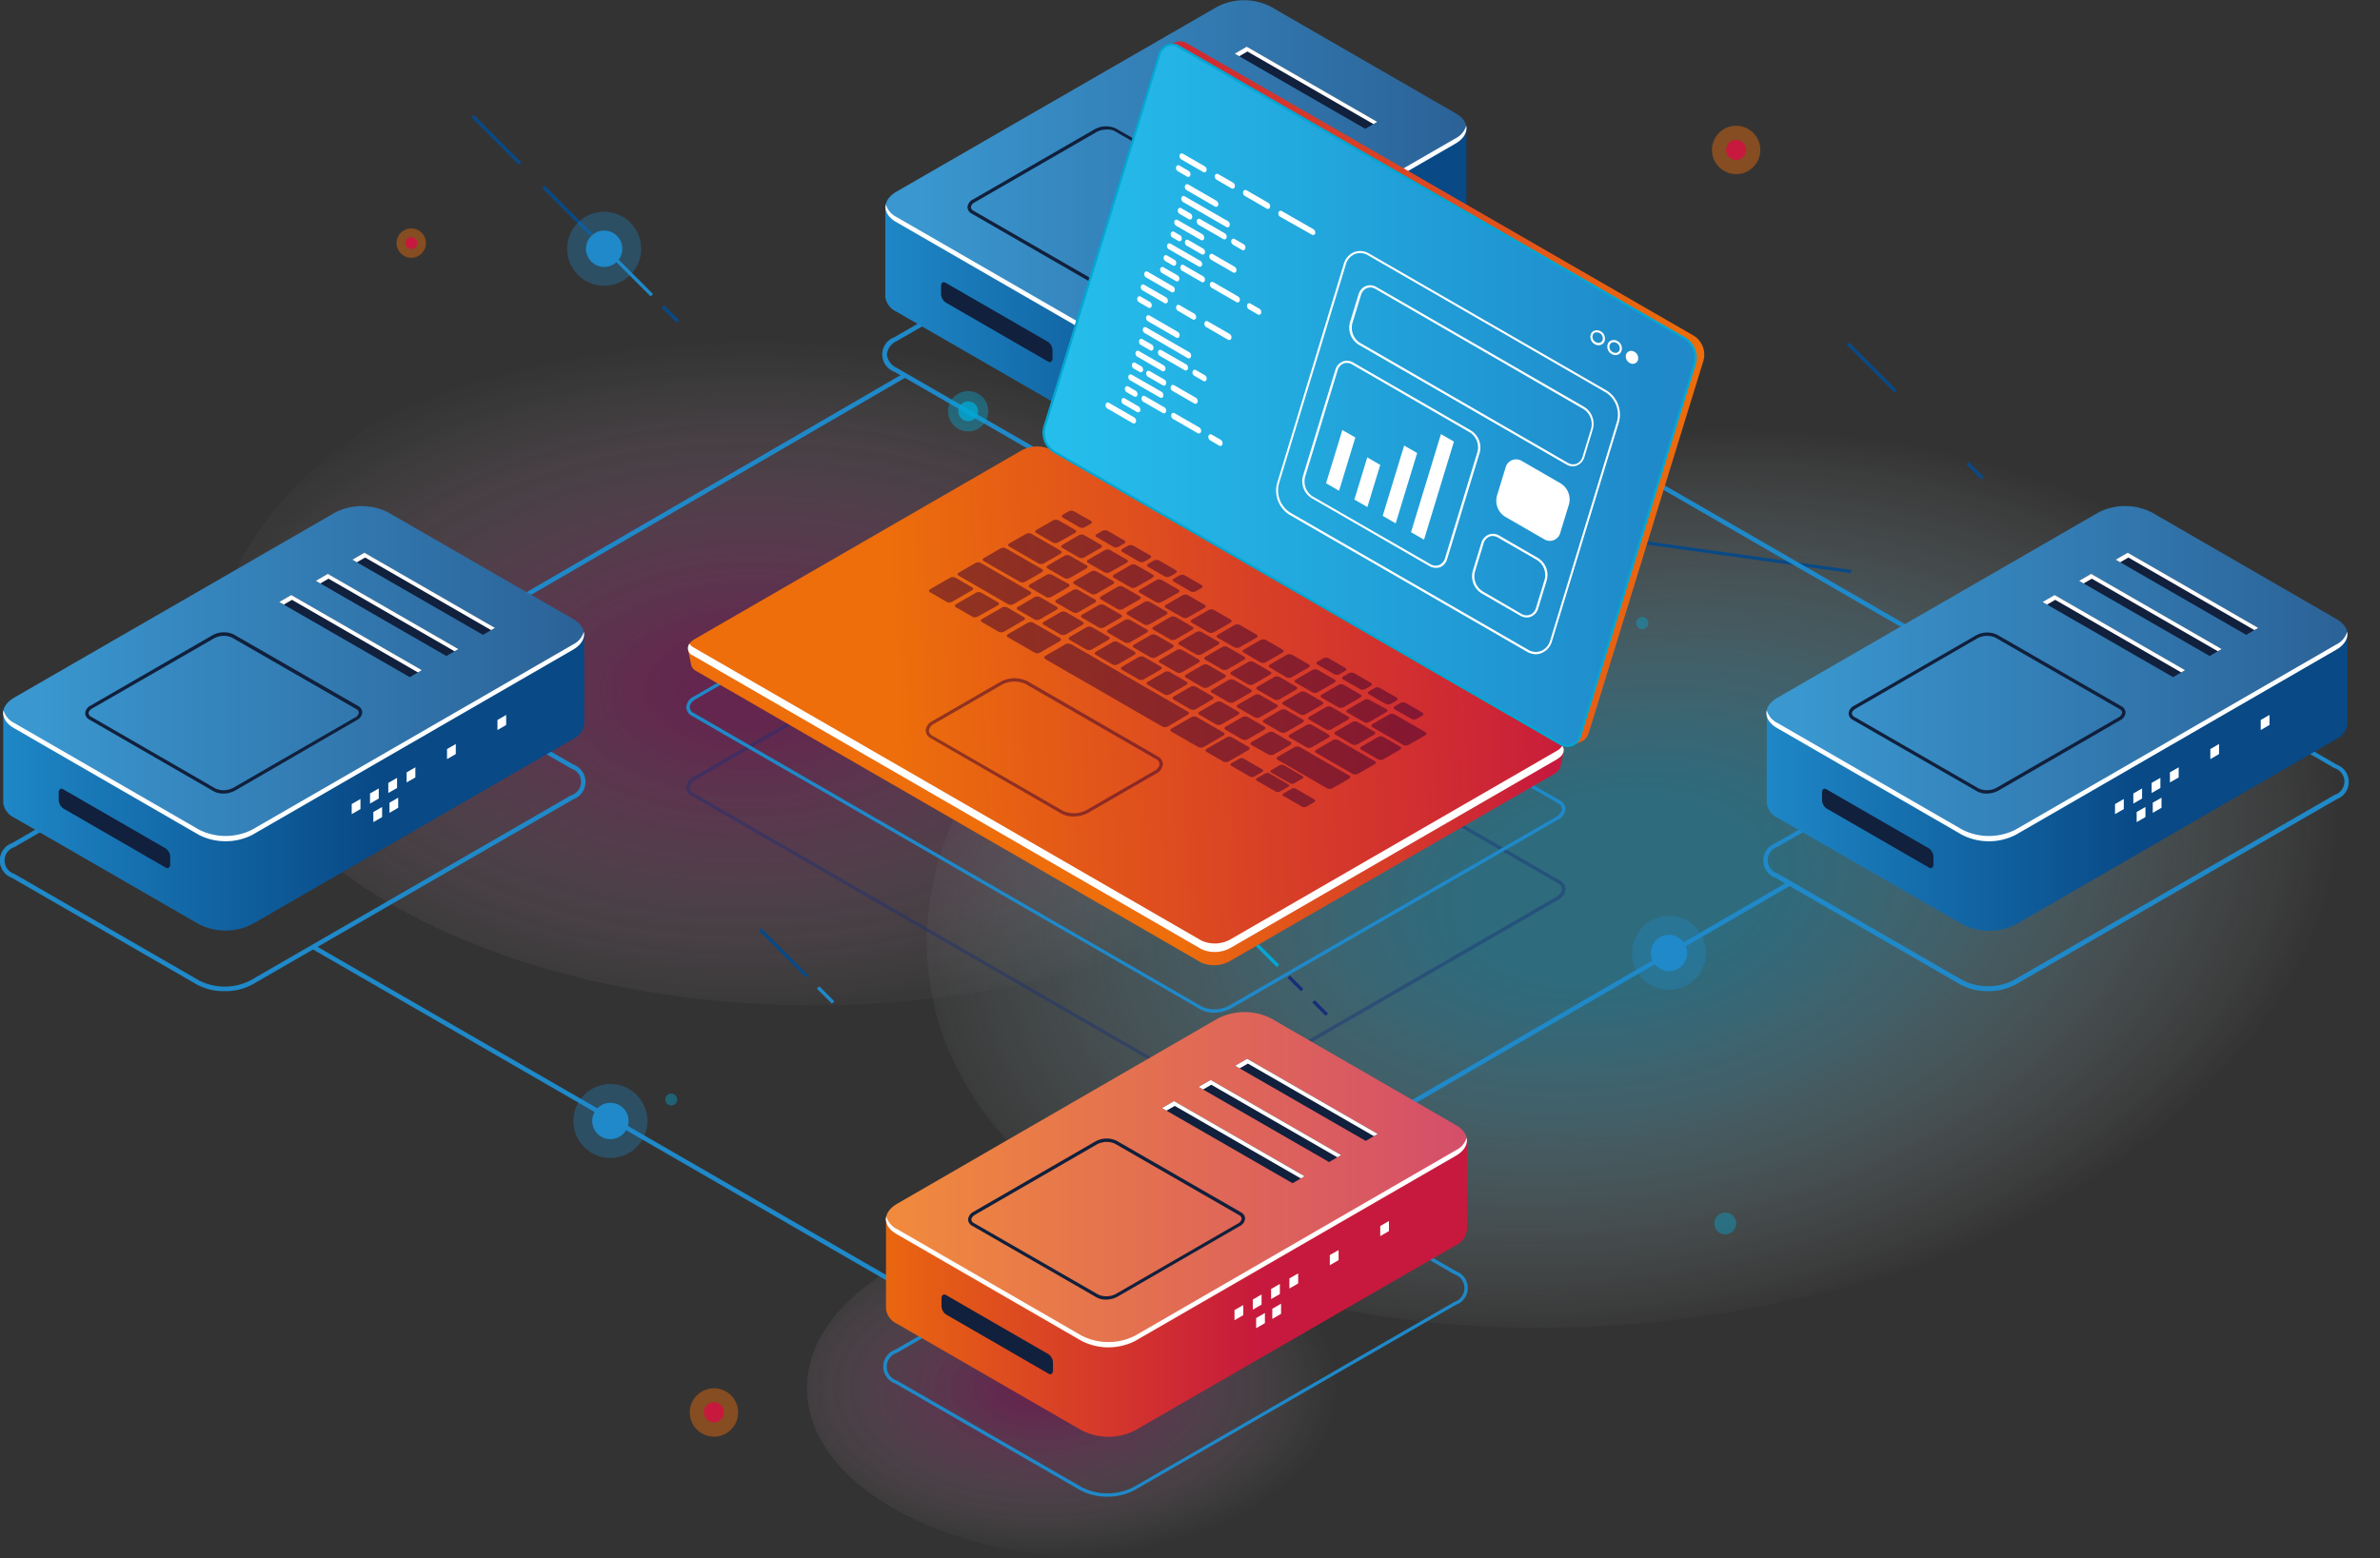 <svg xmlns="http://www.w3.org/2000/svg" xmlns:xlink="http://www.w3.org/1999/xlink" width="399.25" height="261.45" viewBox="0 0 399.25 261.45"><rect x="0" y="0" width="399.25" height="261.45" fill="#333333" stroke="none"/><defs><radialGradient id="a" cx="-2142.53" cy="404.04" r="76.69" gradientTransform="matrix(0.93, 0.54, -0.94, 0.54, 2498.04, 1054.31)" gradientUnits="userSpaceOnUse"><stop offset="0.1" stop-color="#d4088c"></stop><stop offset="0.2" stop-color="#d71c95" stop-opacity="0.92"></stop><stop offset="0.41" stop-color="#e050ad" stop-opacity="0.71"></stop><stop offset="0.7" stop-color="#efa3d4" stop-opacity="0.37"></stop><stop offset="1" stop-color="#fff" stop-opacity="0"></stop></radialGradient><radialGradient id="b" cx="-2001.66" cy="493.2" r="40.31" gradientTransform="matrix(0.87, 0.5, -0.87, 0.5, 2345.29, 987.18)" xlink:href="#a"></radialGradient><radialGradient id="c" cx="-2043.39" cy="336.17" r="95.26" gradientTransform="matrix(0.78, 0.63, -1.03, 0.48, 2210.11, 1273.88)" gradientUnits="userSpaceOnUse"><stop offset="0.2" stop-color="#25bfec"></stop><stop offset="0.29" stop-color="#34c3ed" stop-opacity="0.93"></stop><stop offset="0.45" stop-color="#5ccff1" stop-opacity="0.75"></stop><stop offset="0.68" stop-color="#9de2f6" stop-opacity="0.45"></stop><stop offset="0.97" stop-color="#f5fcfe" stop-opacity="0.05"></stop><stop offset="1" stop-color="#fff" stop-opacity="0"></stop></radialGradient><linearGradient id="d" x1="290.47" y1="128.01" x2="359.2" y2="128.01" gradientUnits="userSpaceOnUse"><stop offset="0.06" stop-color="#1f89c9"></stop><stop offset="0.41" stop-color="#1670af"></stop><stop offset="1" stop-color="#084986"></stop></linearGradient><linearGradient id="e" x1="296.33" y1="113.04" x2="393.79" y2="113.04" gradientUnits="userSpaceOnUse"><stop offset="0.06" stop-color="#3a97cf"></stop><stop offset="0.3" stop-color="#3688c0"></stop><stop offset="1" stop-color="#2b6297"></stop></linearGradient><linearGradient id="f" x1="142.69" y1="43.11" x2="211.42" y2="43.11" xlink:href="#d"></linearGradient><linearGradient id="g" x1="148.55" y1="28.13" x2="246.01" y2="28.13" xlink:href="#e"></linearGradient><linearGradient id="h" x1="-346.36" y1="66" x2="-237.05" y2="66" gradientTransform="translate(522.91)" gradientUnits="userSpaceOnUse"><stop offset="0" stop-color="#c7193d"></stop><stop offset="0.5" stop-color="#d94225"></stop><stop offset="1" stop-color="#ed6e0b"></stop></linearGradient><linearGradient id="i" x1="-324.92" y1="119.87" x2="-263.53" y2="119.87" gradientTransform="translate(522.91)" gradientUnits="userSpaceOnUse"><stop offset="0" stop-color="#ed6e0b"></stop><stop offset="0.5" stop-color="#d94225"></stop><stop offset="1" stop-color="#c7193d"></stop></linearGradient><linearGradient id="j" x1="-255.44" y1="113.14" x2="-372.4" y2="119.39" xlink:href="#h"></linearGradient><linearGradient id="k" x1="175.1" y1="66.31" x2="284.41" y2="66.31" gradientUnits="userSpaceOnUse"><stop offset="0" stop-color="#25bfec"></stop><stop offset="0.72" stop-color="#2096d2"></stop><stop offset="0.94" stop-color="#1f89c9"></stop></linearGradient><linearGradient id="l" x1="142.77" y1="212.93" x2="211.49" y2="212.93" gradientTransform="matrix(1, 0, 0, 1, 0, 0)" xlink:href="#i"></linearGradient><linearGradient id="m" x1="148.63" y1="197.96" x2="246.09" y2="197.96" gradientUnits="userSpaceOnUse"><stop offset="0" stop-color="#f18b3c"></stop><stop offset="0.32" stop-color="#e7774b"></stop><stop offset="1" stop-color="#d44e6a"></stop></linearGradient><linearGradient id="n" x1="-5.32" y1="128.01" x2="63.4" y2="128.01" xlink:href="#d"></linearGradient><linearGradient id="o" x1="0.54" y1="113.04" x2="98" y2="113.04" xlink:href="#e"></linearGradient></defs><g style="isolation:isolate"><ellipse cx="137.23" cy="110.23" rx="100.91" ry="58.46" transform="translate(-0.66 0.82) rotate(-0.34)" opacity="0.3" fill="url(#a)" style="mix-blend-mode:lighten"></ellipse><ellipse cx="184.74" cy="232.94" rx="49.37" ry="28.5" opacity="0.3" fill="url(#b)" style="mix-blend-mode:lighten"></ellipse><ellipse cx="277.36" cy="146.09" rx="122.84" ry="75.18" transform="translate(-19.54 45.49) rotate(-9.06)" opacity="0.4" fill="url(#c)" style="mix-blend-mode:lighten"></ellipse><path d="M212.76,224.45a3,3,0,1,1-3-3A3,3,0,0,1,212.76,224.45Z" fill="#172f78" opacity="0.8"></path><circle cx="169.1" cy="103.42" r="1.67" fill="#172f78" opacity="0.4"></circle><circle cx="68.99" cy="40.79" r="2.47" fill="#ed6e0b" opacity="0.44"></circle><path d="M70,40.79a1,1,0,1,1-1-1A1,1,0,0,1,70,40.79Z" fill="#c7193d"></path><circle cx="119.77" cy="237.01" r="4.06" fill="#ed6e0b" opacity="0.44"></circle><path d="M121.45,237a1.68,1.68,0,1,1-1.68-1.69A1.68,1.68,0,0,1,121.45,237Z" fill="#c7193d"></path><circle cx="291.24" cy="25.16" r="4.06" fill="#ed6e0b" opacity="0.44"></circle><path d="M292.92,25.16a1.68,1.68,0,1,1-1.68-1.68A1.69,1.69,0,0,1,292.92,25.16Z" fill="#c7193d"></path><circle cx="188.49" cy="78.81" r="6.6" fill="#172f78" opacity="0.4"></circle><circle cx="188.49" cy="78.81" r="2.74" fill="#172f78" opacity="0.8"></circle><polygon points="203.05 126.65 188.1 78.49 188.53 78.55 310.58 95.64 310.5 96.17 188.87 79.14 203.57 126.49 203.05 126.65" fill="#084986"></polygon><rect x="131.16" y="154.34" width="0.57" height="11.14" transform="translate(-74.57 139.78) rotate(-45)" fill="#084986"></rect><rect x="138.21" y="165.17" width="0.57" height="3.57" transform="translate(-77.49 146.83) rotate(-45)" fill="#1f89c9"></rect><rect x="210.17" y="152.58" width="0.57" height="11.14" transform="translate(-50.19 195.13) rotate(-45)" fill="#03a7d3"></rect><rect x="217.04" y="163.43" width="0.57" height="3.18" transform="translate(-53.04 202) rotate(-45)" fill="#172f78"></rect><rect x="221.18" y="167.57" width="0.57" height="3.18" transform="translate(-54.76 206.08) rotate(-44.99)" fill="#172f78"></rect><rect x="210.33" y="35.07" width="0.57" height="11.14" transform="translate(32.94 160.82) rotate(-45)" fill="#172f78"></rect><rect x="217.2" y="45.92" width="0.57" height="3.18" transform="translate(30.1 167.7) rotate(-45)" fill="#03a7d3"></rect><rect x="221.33" y="50.06" width="0.57" height="3.18" transform="translate(28.39 171.83) rotate(-45)" fill="#03a7d3"></rect><rect x="227.54" y="53.34" width="0.57" height="9.03" transform="translate(25.82 178.04) rotate(-45)" fill="#03a7d3"></rect><rect x="331.04" y="77.21" width="0.57" height="3.57" transform="translate(41.15 257.36) rotate(-44.99)" fill="#084986"></rect><rect x="313.73" y="56.03" width="0.57" height="11.3" transform="translate(48.36 240.1) rotate(-45)" fill="#084986"></rect><rect x="112.17" y="50.87" width="0.57" height="3.57" transform="translate(-4.29 94.97) rotate(-45.01)" fill="#084986"></rect><rect x="105.13" y="40.04" width="0.57" height="11.14" transform="translate(-1.38 87.89) rotate(-45)" fill="#1f89c9"></rect><rect x="94.86" y="29.69" width="0.57" height="11.3" transform="translate(2.88 77.63) rotate(-45)" fill="#084986"></rect><rect x="83" y="17.83" width="0.57" height="11.3" transform="translate(7.79 65.77) rotate(-45)" fill="#084986"></rect><polygon points="167.5 225.71 167.31 225.6 52.32 159.21 52.7 158.55 167.5 224.82 300.03 147.9 300.42 148.56 167.5 225.71" fill="#1f89c9"></polygon><polygon points="312.18 141.74 311.8 141.07 346.31 121.04 232.85 55.53 233.23 54.87 347.84 121.04 312.18 141.74" fill="#1f89c9"></polygon><polygon points="40.53 152.41 18.68 139.79 151.62 62.63 152.01 63.29 20.21 139.79 40.92 151.74 40.53 152.41" fill="#1f89c9"></polygon><path d="M333.49,166.31a9.45,9.45,0,0,1-4.66-1.12l-31-17.89a3.1,3.1,0,0,1,0-5.82l53.83-31.08a10.27,10.27,0,0,1,9.32,0l31,17.89a3.1,3.1,0,0,1,0,5.82l-53.83,31.08A9.48,9.48,0,0,1,333.49,166.31ZM356.33,110a8.73,8.73,0,0,0-4.27,1l-53.84,31.08a2.35,2.35,0,0,0,0,4.5l31,17.89a9.47,9.47,0,0,0,8.55,0l53.84-31.08a2.35,2.35,0,0,0,0-4.5l-31-17.89A8.7,8.7,0,0,0,356.33,110Z" fill="#1f89c9"></path><path d="M393.79,121.42h0V106.56L375,109.07,361,101a9.83,9.83,0,0,0-8.93,0l-25.2,14.54-30.49,4.07v15.13h0a3.19,3.19,0,0,0,1.84,2.5l31,17.89a9.91,9.91,0,0,0,8.94,0L391.94,124a3.18,3.18,0,0,0,1.84-2.49h0Z" fill="url(#d)"></path><path d="M391.94,103.87,361,86A9.83,9.83,0,0,0,352,86l-53.84,31.08c-2.47,1.42-2.47,3.73,0,5.16l31,17.89a9.91,9.91,0,0,0,8.94,0L391.94,109C394.41,107.6,394.41,105.29,391.94,103.87Z" fill="url(#e)"></path><path d="M391.94,108.13l-53.83,31.08a9.91,9.91,0,0,1-8.94,0l-31-17.9a3.39,3.39,0,0,1-1.79-2.12c-.24,1.07.36,2.2,1.79,3l31,17.9a9.91,9.91,0,0,0,8.94,0L391.94,109c1.43-.83,2-2,1.8-3A3.43,3.43,0,0,1,391.94,108.13Z" fill="#fff"></path><polygon points="356.27 135.76 354.8 136.61 354.8 134.92 356.27 134.07 356.27 135.76" fill="#fff"></polygon><polygon points="359.34 133.99 357.87 134.84 357.87 133.14 359.34 132.3 359.34 133.99" fill="#fff"></polygon><polygon points="362.41 132.22 360.94 133.06 360.94 131.37 362.41 130.52 362.41 132.22" fill="#fff"></polygon><polygon points="359.9 137.1 358.43 137.95 358.43 136.25 359.9 135.41 359.9 137.1" fill="#fff"></polygon><polygon points="362.6 135.54 361.13 136.39 361.13 134.69 362.6 133.85 362.6 135.54" fill="#fff"></polygon><polygon points="372.25 126.53 370.79 127.38 370.79 125.69 372.25 124.84 372.25 126.53" fill="#fff"></polygon><polygon points="380.71 121.65 379.24 122.5 379.24 120.81 380.71 119.96 380.71 121.65" fill="#fff"></polygon><polygon points="365.48 130.45 364.01 131.29 364.01 129.6 365.48 128.75 365.48 130.45" fill="#fff"></polygon><polygon points="344.65 99.84 366.55 112.45 364.54 113.62 342.64 101.01 344.65 99.84" fill="#11203c"></polygon><polygon points="343.4 101.45 344.77 100.65 365.91 112.83 366.55 112.45 344.66 99.84 342.64 101.01 343.4 101.45" fill="#fff"></polygon><polygon points="350.79 96.29 372.69 108.91 370.67 110.07 348.77 97.46 350.79 96.29" fill="#11203c"></polygon><polygon points="349.53 97.9 350.91 97.1 372.05 109.28 372.69 108.91 350.79 96.29 348.77 97.46 349.53 97.9" fill="#fff"></polygon><polygon points="356.93 92.74 378.82 105.36 376.8 106.52 354.91 93.91 356.93 92.74" fill="#11203c"></polygon><polygon points="355.67 94.35 357.04 93.55 378.18 105.73 378.82 105.36 356.93 92.74 354.91 93.91 355.67 94.35" fill="#fff"></polygon><path d="M333.24,133.16a3.28,3.28,0,0,1-1.57-.37l-20.85-12a1.26,1.26,0,0,1-.71-1.07,1.6,1.6,0,0,1,.94-1.31l20.38-11.77a3.92,3.92,0,0,1,3.58-.14l20.85,12a1.25,1.25,0,0,1,.71,1.07,1.59,1.59,0,0,1-.95,1.31l-20.37,11.77A4.17,4.17,0,0,1,333.24,133.16Zm-1.3-.85a3.42,3.42,0,0,0,3-.13l20.38-11.77a1.15,1.15,0,0,0,.68-.84.74.74,0,0,0-.44-.59l-20.85-12a3.44,3.44,0,0,0-3,.13l-20.37,11.77c-.43.25-.68.55-.68.84a.74.74,0,0,0,.44.59Z" fill="#11203c"></path><path d="M323.6,145.58l-17.21-9.93a1.79,1.79,0,0,1-.74-1.42V133c0-.55.33-.8.74-.56l17.21,9.93a1.78,1.78,0,0,1,.74,1.42V145C324.34,145.57,324,145.82,323.6,145.58Z" fill="#11203c"></path><path d="M185.71,81.4a9.42,9.42,0,0,1-4.66-1.12l-31-17.89a3.09,3.09,0,0,1,0-5.82l53.83-31.08a10.34,10.34,0,0,1,9.32,0l31,17.89a3.5,3.5,0,0,1,2,2.91,3.48,3.48,0,0,1-2,2.91L190.36,80.28A9.41,9.41,0,0,1,185.71,81.4Zm22.84-56.27a8.7,8.7,0,0,0-4.27,1L150.44,57.23a2.79,2.79,0,0,0-1.66,2.25,2.79,2.79,0,0,0,1.66,2.25l31,17.89a9.47,9.47,0,0,0,8.55,0l53.84-31.08a2.78,2.78,0,0,0,1.65-2.25,2.75,2.75,0,0,0-1.65-2.24l-31-17.9A8.73,8.73,0,0,0,208.55,25.13Z" fill="#1f89c9"></path><path d="M246,36.51h0V21.65l-18.78,2.51L213.17,16a9.83,9.83,0,0,0-8.93,0L179,30.59l-30.49,4.06V49.78h0a3.18,3.18,0,0,0,1.84,2.5l31,17.89a9.83,9.83,0,0,0,8.93,0l53.84-31.08A3.2,3.2,0,0,0,246,36.6h0Z" fill="url(#f)"></path><path d="M244.16,19l-31-17.89a9.83,9.83,0,0,0-8.93,0L150.4,32.15c-2.47,1.42-2.47,3.73,0,5.16l31,17.89a9.89,9.89,0,0,0,8.93,0l53.84-31.08C246.63,22.69,246.63,20.39,244.16,19Z" fill="url(#g)"></path><path d="M244.16,23.22,190.32,54.3a9.89,9.89,0,0,1-8.93,0l-31-17.89a3.46,3.46,0,0,1-1.8-2.13c-.23,1.08.37,2.2,1.8,3l31,17.89a9.89,9.89,0,0,0,8.93,0l53.84-31.08c1.43-.83,2-1.95,1.8-3A3.46,3.46,0,0,1,244.16,23.22Z" fill="#fff"></path><polygon points="208.49 50.85 207.02 51.7 207.02 50.01 208.49 49.16 208.49 50.85" fill="#fff"></polygon><polygon points="211.56 49.08 210.09 49.93 210.09 48.23 211.56 47.39 211.56 49.08" fill="#fff"></polygon><polygon points="214.63 47.31 213.16 48.16 213.16 46.46 214.63 45.62 214.63 47.31" fill="#fff"></polygon><polygon points="212.12 52.19 210.65 53.04 210.65 51.34 212.12 50.5 212.12 52.19" fill="#fff"></polygon><polygon points="214.82 50.63 213.35 51.48 213.35 49.78 214.82 48.94 214.82 50.63" fill="#fff"></polygon><polygon points="224.47 41.63 223 42.47 223 40.78 224.47 39.93 224.47 41.63" fill="#fff"></polygon><polygon points="232.93 36.74 231.46 37.59 231.46 35.9 232.93 35.05 232.93 36.74" fill="#fff"></polygon><polygon points="217.69 45.54 216.23 46.38 216.23 44.69 217.69 43.84 217.69 45.54" fill="#fff"></polygon><polygon points="196.87 14.93 218.77 27.55 216.75 28.71 194.86 16.1 196.87 14.93" fill="#11203c"></polygon><polygon points="195.62 16.54 196.99 15.74 218.13 27.92 218.77 27.55 196.87 14.93 194.86 16.1 195.62 16.54" fill="#fff"></polygon><polygon points="203.01 11.38 224.91 24 222.89 25.16 200.99 12.55 203.01 11.38" fill="#11203c"></polygon><polygon points="201.75 12.99 203.13 12.19 224.26 24.37 224.91 24 203.01 11.38 200.99 12.55 201.75 12.99" fill="#fff"></polygon><polygon points="209.14 7.83 231.04 20.45 229.02 21.61 207.13 9 209.14 7.83" fill="#11203c"></polygon><polygon points="207.88 9.44 209.26 8.64 230.4 20.82 231.04 20.45 209.14 7.83 207.13 9 207.88 9.44" fill="#fff"></polygon><path d="M185.46,48.25a3.17,3.17,0,0,1-1.57-.37L163,35.84a1.26,1.26,0,0,1-.7-1.07,1.6,1.6,0,0,1,.94-1.31l20.38-11.77a4,4,0,0,1,3.58-.13l20.85,12a1.26,1.26,0,0,1,.71,1.07,1.64,1.64,0,0,1-.95,1.32L187.47,47.74A4.06,4.06,0,0,1,185.46,48.25Zm.2-26.51a3.51,3.51,0,0,0-1.74.43L163.54,33.93a1.13,1.13,0,0,0-.67.84.75.75,0,0,0,.44.6l20.85,12a3.42,3.42,0,0,0,3-.13L207.57,35.5a1.13,1.13,0,0,0,.67-.84.73.73,0,0,0-.43-.59L187,22A2.63,2.63,0,0,0,185.66,21.74Z" fill="#11203c"></path><path d="M175.82,60.67l-17.21-9.93a1.79,1.79,0,0,1-.74-1.42V48c0-.55.33-.8.74-.56l17.21,9.93a1.79,1.79,0,0,1,.74,1.42v1.28C176.56,60.66,176.23,60.91,175.82,60.67Z" fill="#11203c"></path><path d="M203.66,183.36a4.48,4.48,0,0,1-2.25-.53l-85.3-49.24a1.74,1.74,0,0,1-1-1.47,2.26,2.26,0,0,1,1.33-1.83L171.2,98.68a5.61,5.61,0,0,1,5.14-.2l85.3,49.25a1.71,1.71,0,0,1,1,1.46,2.27,2.27,0,0,1-1.33,1.84l-54.74,31.6A5.86,5.86,0,0,1,203.66,183.36Zm-2-1a5.09,5.09,0,0,0,4.56-.2L261,150.53c.66-.39,1-.87,1-1.34a1.15,1.15,0,0,0-.69-1L176.05,99a5.08,5.08,0,0,0-4.56.2l-54.74,31.61a1.74,1.74,0,0,0-1,1.33,1.18,1.18,0,0,0,.69,1Z" fill="#172f78" opacity="0.4"></path><path d="M203.66,169.92a4.48,4.48,0,0,1-2.25-.53l-85.3-49.24a1.74,1.74,0,0,1-1-1.47,2.27,2.27,0,0,1,1.33-1.84l54.74-31.6a5.61,5.61,0,0,1,5.14-.2l85.3,49.24a1.74,1.74,0,0,1,1,1.47,2.25,2.25,0,0,1-1.33,1.83l-54.74,31.61A6,6,0,0,1,203.66,169.92Zm-2-1a5.09,5.09,0,0,0,4.56-.2L261,137.08a1.74,1.74,0,0,0,1-1.33,1.18,1.18,0,0,0-.69-1l-85.3-49.24a5.08,5.08,0,0,0-4.56.2l-54.74,31.61c-.66.38-1,.86-1,1.33a1.15,1.15,0,0,0,.69,1Z" fill="#1f89c9"></path><path d="M284.15,56.34l-85-49.05A2.17,2.17,0,0,0,197.46,7h0l-1.57.55.55.13a2.81,2.81,0,0,0-.52,1L176.7,71.07a3.75,3.75,0,0,0,1.56,4.2l85,49.05a2.56,2.56,0,0,0,.62.26l-.21.46,1.5-.53h0a2.43,2.43,0,0,0,1.37-1.59l19.21-62.38A3.75,3.75,0,0,0,284.15,56.34Z" fill="url(#h)"></path><path d="M260.18,126.65l0,0L176.29,78.24a5.32,5.32,0,0,0-4.82.2l-54.22,31.3-1.81-.69.51,2.54h0a1.53,1.53,0,0,0,.82,1l84.69,48.9a5.38,5.38,0,0,0,4.82-.2l54.36-31.38a2.19,2.19,0,0,0,1.15-1.35h0l.52-2.47Z" fill="url(#i)"></path><path d="M201.55,159.27,116.26,110c-1.25-.72-1.09-2,.34-2.8l54.75-31.61a5.44,5.44,0,0,1,4.85-.2l85.29,49.25c1.25.72,1.09,2-.35,2.8L206.4,159.07A5.44,5.44,0,0,1,201.55,159.27Z" fill="url(#j)"></path><path d="M116.26,108.59l85.29,49.24a5.38,5.38,0,0,0,4.85-.2L261.14,126a2.72,2.72,0,0,0,.94-.85c.52.71.2,1.63-.94,2.28L206.4,159.07a5.44,5.44,0,0,1-4.85.2L116.26,110a1.29,1.29,0,0,1-.59-2A1.79,1.79,0,0,0,116.26,108.59Z" fill="#fff"></path><path d="M261.77,124.83l-85-49a3.77,3.77,0,0,1-1.56-4.2L194.46,9.2a2.19,2.19,0,0,1,3.29-1.41l85,49.05a3.77,3.77,0,0,1,1.55,4.2l-19.21,62.38A2.18,2.18,0,0,1,261.77,124.83Z" fill="url(#k)"></path><path d="M262.94,125.34a2.55,2.55,0,0,1-1.26-.35l-85-49.06a3.93,3.93,0,0,1-1.64-4.4L194.29,9.14a2.61,2.61,0,0,1,1.48-1.71,2.36,2.36,0,0,1,2.07.21l85,49.05a4,4,0,0,1,1.64,4.41l-19.22,62.38a2.56,2.56,0,0,1-1.48,1.71A2.22,2.22,0,0,1,262.94,125.34ZM196.58,7.64a1.9,1.9,0,0,0-.67.13,2.22,2.22,0,0,0-1.27,1.48L175.43,71.63a3.56,3.56,0,0,0,1.47,4l85,49.05a2,2,0,0,0,1.75.18,2.21,2.21,0,0,0,1.26-1.48L284.09,61a3.58,3.58,0,0,0-1.48-4l-85-49A2.16,2.16,0,0,0,196.58,7.64Z" fill="#03a7d3"></path><g opacity="0.5"><path d="M158.8,101,156,99.36c-.23-.13-.2-.36.06-.51l3.33-1.92a1,1,0,0,1,.89,0l2.82,1.63c.22.13.19.36-.07.51L159.68,101A1,1,0,0,1,158.8,101Z" fill="#380031"></path><path d="M163.16,103.51l-2.82-1.63c-.23-.13-.2-.36.06-.51l3.33-1.92a1,1,0,0,1,.88,0l2.82,1.63c.23.13.2.36-.06.51L164,103.47A1,1,0,0,1,163.16,103.51Z" fill="#380031"></path><path d="M167.51,106l-2.82-1.63c-.22-.13-.2-.36.07-.51l3.32-1.92a1,1,0,0,1,.89,0l2.82,1.63c.23.13.2.36-.06.51L168.4,106A1,1,0,0,1,167.51,106Z" fill="#380031"></path><path d="M173.54,103.94l-2.82-1.62c-.23-.13-.2-.36.06-.51l2.79-1.62a1,1,0,0,1,.89,0l2.82,1.62c.23.14.2.36-.06.51l-2.8,1.62A1,1,0,0,1,173.54,103.94Z" fill="#380031"></path><path d="M177.89,106.46l-2.82-1.63c-.22-.13-.2-.36.07-.51l2.79-1.61a1,1,0,0,1,.88,0l2.83,1.63c.22.13.19.36-.07.51l-2.79,1.61A1,1,0,0,1,177.89,106.46Z" fill="#380031"></path><path d="M182.25,109l-2.82-1.63c-.23-.13-.2-.36.06-.51l2.8-1.62a1,1,0,0,1,.88,0l2.82,1.62c.23.14.2.36-.06.51l-2.8,1.62A1,1,0,0,1,182.25,109Z" fill="#380031"></path><path d="M186.61,111.49l-2.82-1.63c-.23-.13-.2-.36.06-.51l2.79-1.61a1,1,0,0,1,.89,0l2.82,1.63c.22.13.2.36-.07.51l-2.79,1.61A1,1,0,0,1,186.61,111.49Z" fill="#380031"></path><path d="M191,114l-2.82-1.63c-.23-.13-.2-.36.06-.51l2.8-1.62a1,1,0,0,1,.88,0l2.82,1.62c.23.14.2.36-.06.51L191.85,114A1,1,0,0,1,191,114Z" fill="#380031"></path><path d="M195.32,116.52l-2.82-1.63c-.23-.13-.2-.36.06-.51l2.8-1.61a1,1,0,0,1,.88,0l2.82,1.63c.23.13.2.36-.06.51l-2.8,1.61A1,1,0,0,1,195.32,116.52Z" fill="#380031"></path><path d="M199.67,119l-2.82-1.63c-.22-.13-.19-.36.07-.51l2.79-1.62a1,1,0,0,1,.89,0l2.82,1.62c.22.14.19.36-.07.52L200.56,119A1,1,0,0,1,199.67,119Z" fill="#380031"></path><path d="M204,121.55l-2.82-1.63c-.23-.13-.2-.36.06-.51l2.8-1.61a1,1,0,0,1,.88,0l2.82,1.63c.23.13.2.36-.06.51l-2.8,1.61A1,1,0,0,1,204,121.55Z" fill="#380031"></path><path d="M208.39,124.07l-2.82-1.63c-.23-.13-.2-.36.06-.51l2.79-1.62a1,1,0,0,1,.89,0l2.82,1.63c.23.13.2.35-.06.51l-2.8,1.61A1,1,0,0,1,208.39,124.07Z" fill="#380031"></path><path d="M212.74,126.58,209.92,125c-.22-.13-.2-.36.07-.51l2.79-1.61a1,1,0,0,1,.88,0l2.83,1.63c.22.13.19.36-.07.51l-2.79,1.61A1,1,0,0,1,212.74,126.58Z" fill="#380031"></path><path d="M180,102.75l-2.82-1.62c-.23-.14-.2-.36.06-.51L180,99a1,1,0,0,1,.89,0l2.82,1.62c.22.13.2.36-.07.51l-2.79,1.62A1,1,0,0,1,180,102.75Z" fill="#380031"></path><path d="M175.53,100.2l-2.82-1.63c-.22-.13-.19-.36.07-.51l2.79-1.61a1,1,0,0,1,.89,0L179.28,98c.22.13.19.36-.07.51l-2.79,1.61A1,1,0,0,1,175.53,100.2Z" fill="#380031"></path><path d="M171.11,97.64,165,94.14c-.23-.13-.2-.36.06-.51l2.8-1.62a1,1,0,0,1,.88,0l6.08,3.5c.22.14.2.36-.07.51L172,97.61A1,1,0,0,1,171.11,97.64Z" fill="#380031"></path><path d="M174.2,94.54l-4.93-2.85c-.23-.13-.2-.36.06-.51l2.8-1.61a1,1,0,0,1,.88,0l4.93,2.84c.23.14.2.36-.06.52l-2.79,1.61A1,1,0,0,1,174.2,94.54Z" fill="#380031"></path><path d="M184.31,105.27l-2.82-1.63c-.23-.13-.2-.36.06-.51l2.8-1.61a1,1,0,0,1,.88,0l2.82,1.63c.23.13.2.36-.06.51l-2.79,1.61A1,1,0,0,1,184.31,105.27Z" fill="#380031"></path><path d="M188.67,107.78l-2.82-1.62c-.23-.14-.2-.36.06-.51l2.8-1.62a1,1,0,0,1,.88,0l2.82,1.62c.23.13.2.36-.06.51l-2.8,1.62A1,1,0,0,1,188.67,107.78Z" fill="#380031"></path><path d="M193,110.3l-2.82-1.63c-.22-.13-.19-.36.07-.51l2.79-1.61a1,1,0,0,1,.89,0l2.82,1.63c.22.13.19.36-.07.51l-2.79,1.61A1,1,0,0,1,193,110.3Z" fill="#380031"></path><path d="M197.38,112.81l-2.82-1.62c-.23-.13-.2-.36.06-.51l2.8-1.62a1,1,0,0,1,.88,0l2.82,1.62c.23.13.2.36-.06.51l-2.8,1.62A1,1,0,0,1,197.38,112.81Z" fill="#380031"></path><path d="M201.74,115.33l-2.82-1.63c-.23-.13-.2-.36.06-.51l2.79-1.61a1,1,0,0,1,.89,0l2.82,1.63c.23.13.2.36-.06.51l-2.8,1.61A1,1,0,0,1,201.74,115.33Z" fill="#380031"></path><path d="M206.09,117.84l-2.82-1.62c-.22-.13-.2-.36.07-.51l2.79-1.62a1,1,0,0,1,.88,0l2.83,1.62c.22.13.19.36-.07.51L207,117.81A1,1,0,0,1,206.09,117.84Z" fill="#380031"></path><path d="M210.45,120.36l-2.82-1.63c-.23-.13-.2-.36.06-.51l2.8-1.61a1,1,0,0,1,.88,0l2.82,1.63c.23.13.2.36-.06.51l-2.8,1.61A1,1,0,0,1,210.45,120.36Z" fill="#380031"></path><path d="M214.81,122.87,212,121.25c-.22-.13-.19-.36.07-.51l2.79-1.62a1,1,0,0,1,.89,0l2.82,1.62c.22.14.2.36-.07.51l-2.79,1.62A1,1,0,0,1,214.81,122.87Z" fill="#380031"></path><path d="M219.16,125.39l-2.82-1.63c-.23-.13-.2-.36.06-.51l2.8-1.61a1,1,0,0,1,.88,0l2.82,1.63c.23.13.2.36-.06.51l-2.79,1.61A1,1,0,0,1,219.16,125.39Z" fill="#380031"></path><path d="M226.91,129.86l-6.16-3.55c-.22-.13-.2-.36.07-.51l2.79-1.62a1,1,0,0,1,.88,0l6.16,3.55c.22.13.2.36-.06.51l-2.8,1.61A1,1,0,0,1,226.91,129.86Z" fill="#380031"></path><path d="M235.39,125l-5.2-3c-.22-.14-.2-.36.07-.51l2.79-1.62a1,1,0,0,1,.88,0l5.2,3c.23.13.2.36-.06.51l-2.8,1.62A1,1,0,0,1,235.39,125Z" fill="#380031"></path><path d="M191.94,104.78l-2.82-1.63c-.23-.13-.2-.36.06-.51L192,101a1,1,0,0,1,.88,0l2.82,1.63c.23.13.2.36-.06.51l-2.8,1.61A1,1,0,0,1,191.94,104.78Z" fill="#380031"></path><path d="M187.48,102.2l-2.82-1.63c-.23-.13-.2-.36.06-.51l2.79-1.61a1,1,0,0,1,.89,0l2.82,1.63c.22.13.2.36-.07.51l-2.79,1.61A1,1,0,0,1,187.48,102.2Z" fill="#380031"></path><path d="M183,99.62,180.19,98c-.23-.13-.2-.36.06-.51l2.8-1.61a1,1,0,0,1,.88,0l2.82,1.63c.23.13.2.36-.06.51l-2.79,1.62A1,1,0,0,1,183,99.62Z" fill="#380031"></path><path d="M178.55,97l-2.82-1.62c-.23-.14-.2-.36.06-.51l2.79-1.62a1,1,0,0,1,.89,0l2.82,1.62c.23.13.2.36-.06.51L179.43,97A1,1,0,0,1,178.55,97Z" fill="#380031"></path><path d="M196.3,107.29l-2.82-1.63c-.23-.13-.2-.36.06-.51l2.79-1.61a1,1,0,0,1,.89,0l2.82,1.63c.23.13.2.36-.06.51l-2.8,1.62A1,1,0,0,1,196.3,107.29Z" fill="#380031"></path><path d="M200.65,109.81l-2.82-1.63c-.22-.13-.2-.36.07-.51l2.79-1.62a1,1,0,0,1,.88,0l2.83,1.63c.22.13.19.36-.07.51l-2.79,1.61A1,1,0,0,1,200.65,109.81Z" fill="#380031"></path><path d="M205,112.32l-2.82-1.63c-.23-.13-.2-.36.06-.51l2.8-1.61a1,1,0,0,1,.88,0l2.82,1.63c.23.13.2.36-.06.51l-2.8,1.62A1,1,0,0,1,205,112.32Z" fill="#380031"></path><path d="M209.37,114.84l-2.83-1.63c-.22-.13-.19-.36.07-.51l2.79-1.62a1,1,0,0,1,.89,0l2.82,1.63c.22.13.2.36-.07.51l-2.79,1.61A1,1,0,0,1,209.37,114.84Z" fill="#380031"></path><path d="M213.72,117.35l-2.82-1.63c-.23-.13-.2-.36.06-.51l2.8-1.61a1,1,0,0,1,.88,0l2.82,1.63c.23.13.2.36-.06.51l-2.79,1.62A1,1,0,0,1,213.72,117.35Z" fill="#380031"></path><path d="M218.08,119.87l-2.82-1.63c-.23-.13-.2-.36.06-.51l2.8-1.61a1,1,0,0,1,.88,0l2.82,1.63c.23.13.2.36-.06.51l-2.8,1.61A1,1,0,0,1,218.08,119.87Z" fill="#380031"></path><path d="M222.43,122.38l-2.82-1.63c-.22-.13-.19-.36.07-.51l2.79-1.61a1,1,0,0,1,.89,0l2.82,1.63c.22.13.19.36-.07.51l-2.79,1.62A1,1,0,0,1,222.43,122.38Z" fill="#380031"></path><path d="M226.79,124.9,224,123.27c-.23-.13-.2-.36.06-.51l2.8-1.61a1,1,0,0,1,.88,0l2.82,1.63c.23.13.2.36-.06.51l-2.8,1.61A1,1,0,0,1,226.79,124.9Z" fill="#380031"></path><path d="M231.15,127.41l-2.82-1.63c-.23-.13-.2-.35.06-.51l2.79-1.61a1,1,0,0,1,.89,0l2.82,1.63c.23.13.2.36-.06.51l-2.8,1.62A1,1,0,0,1,231.15,127.41Z" fill="#380031"></path><path d="M189.65,98.56l-2.82-1.63c-.23-.13-.2-.36.06-.51l2.79-1.62a1,1,0,0,1,.89,0l2.82,1.63c.23.13.2.36-.06.51l-2.8,1.61A1,1,0,0,1,189.65,98.56Z" fill="#380031"></path><path d="M185.31,96.05l-2.82-1.62c-.22-.14-.2-.36.07-.52l2.79-1.61a1,1,0,0,1,.88,0l2.82,1.63c.23.13.2.36-.06.51L186.2,96A1,1,0,0,1,185.31,96.05Z" fill="#380031"></path><path d="M181,93.55l-2.82-1.63c-.23-.13-.2-.36.06-.51L181,89.8a1,1,0,0,1,.88,0l2.82,1.63c.23.13.2.36-.06.51l-2.8,1.61A1,1,0,0,1,181,93.55Z" fill="#380031"></path><path d="M176.64,91.05l-2.82-1.63c-.22-.13-.2-.36.07-.51l2.79-1.61a1,1,0,0,1,.88,0l2.83,1.63c.22.13.19.36-.07.51L177.53,91A1,1,0,0,1,176.64,91.05Z" fill="#380031"></path><path d="M181.1,88.48l-2.82-1.63c-.23-.13-.2-.36.06-.51l.93-.54a1,1,0,0,1,.88,0L183,87.4c.23.13.2.35-.06.51l-.93.53A1,1,0,0,1,181.1,88.48Z" fill="#380031"></path><path d="M186.76,91.74l-2.82-1.63c-.23-.13-.2-.36.06-.51l.92-.53a1,1,0,0,1,.89,0l2.82,1.63c.22.13.2.36-.07.51l-.92.53A1,1,0,0,1,186.76,91.74Z" fill="#380031"></path><path d="M191.07,94.23l-2.82-1.63c-.22-.13-.2-.35.07-.51l.92-.53a1,1,0,0,1,.88,0l2.82,1.63c.23.13.2.36-.06.51l-.92.54A1,1,0,0,1,191.07,94.23Z" fill="#380031"></path><path d="M195.39,96.73l-2.82-1.63c-.23-.13-.2-.36.06-.51l.93-.54a1,1,0,0,1,.88,0l2.82,1.63c.23.13.2.35-.06.51l-.93.53A1,1,0,0,1,195.39,96.73Z" fill="#380031"></path><path d="M199.71,99.22l-2.82-1.63c-.23-.13-.2-.36.06-.51l.92-.53a1,1,0,0,1,.89,0l2.82,1.63c.22.13.2.36-.07.51l-.92.53A1,1,0,0,1,199.71,99.22Z" fill="#380031"></path><path d="M223.81,113.13,221,111.5c-.22-.13-.19-.36.07-.51l.92-.53a1,1,0,0,1,.89,0l2.82,1.63c.22.13.19.36-.07.51l-.92.53A1,1,0,0,1,223.81,113.13Z" fill="#380031"></path><path d="M228.12,115.62,225.3,114c-.23-.13-.2-.36.06-.51l.93-.53a1,1,0,0,1,.88,0l2.82,1.63c.23.13.2.36-.06.51l-.92.54A1,1,0,0,1,228.12,115.62Z" fill="#380031"></path><path d="M232.44,118.11l-2.82-1.62c-.23-.13-.2-.36.06-.51l.92-.54a1,1,0,0,1,.89,0l2.82,1.62c.23.14.2.36-.06.51l-.93.54A1,1,0,0,1,232.44,118.11Z" fill="#380031"></path><path d="M236.75,120.61,233.93,119c-.22-.13-.19-.36.07-.51l.92-.54a1,1,0,0,1,.88,0l2.83,1.63c.22.13.19.36-.07.51l-.92.53A1,1,0,0,1,236.75,120.61Z" fill="#380031"></path><path d="M194,101.07l-2.82-1.63c-.22-.13-.2-.36.07-.51L194,97.32a1,1,0,0,1,.88,0l2.83,1.63c.22.13.19.36-.07.51L194.89,101A1,1,0,0,1,194,101.07Z" fill="#380031"></path><path d="M198.36,103.59,195.54,102c-.23-.13-.2-.36.06-.51l2.8-1.62a1,1,0,0,1,.88,0l2.82,1.63c.23.13.2.36-.06.51l-2.8,1.61A1,1,0,0,1,198.36,103.59Z" fill="#380031"></path><path d="M202.72,106.1l-2.83-1.63c-.22-.13-.19-.36.07-.51l2.79-1.61a1,1,0,0,1,.89,0l2.82,1.63c.22.13.2.36-.07.51l-2.79,1.61A1,1,0,0,1,202.72,106.1Z" fill="#380031"></path><path d="M207.07,108.62,204.25,107c-.23-.13-.2-.36.06-.51l2.8-1.62a1,1,0,0,1,.88,0l2.82,1.63c.23.13.2.36-.06.51L208,108.58A1,1,0,0,1,207.07,108.62Z" fill="#380031"></path><path d="M211.43,111.13l-2.82-1.63c-.23-.13-.2-.36.06-.51l2.8-1.61a1,1,0,0,1,.88,0l2.82,1.63c.23.13.2.36-.06.51l-2.8,1.62A1,1,0,0,1,211.43,111.13Z" fill="#380031"></path><path d="M215.78,113.65,213,112c-.22-.13-.19-.36.07-.51l2.79-1.62a1,1,0,0,1,.89,0l2.82,1.63c.22.13.19.36-.07.51l-2.79,1.61A1,1,0,0,1,215.78,113.65Z" fill="#380031"></path><path d="M220.14,116.16l-2.82-1.63c-.23-.13-.2-.36.06-.51l2.8-1.61a1,1,0,0,1,.88,0l2.82,1.63c.23.13.2.36-.06.51l-2.8,1.62A1,1,0,0,1,220.14,116.16Z" fill="#380031"></path><path d="M224.5,118.68l-2.82-1.63c-.23-.13-.2-.36.06-.51l2.79-1.62a1,1,0,0,1,.89,0l2.82,1.63c.23.13.2.36-.06.51l-2.8,1.61A1,1,0,0,1,224.5,118.68Z" fill="#380031"></path><path d="M228.85,121.19,226,119.56c-.22-.13-.2-.36.07-.51l2.79-1.61a1,1,0,0,1,.88,0L232.6,119c.22.13.19.36-.07.51l-2.79,1.62A1,1,0,0,1,228.85,121.19Z" fill="#380031"></path><path d="M169.1,101.38l-8.31-4.79c-.23-.14-.2-.36.06-.51l2.8-1.62a1,1,0,0,1,.88,0l8.31,4.8c.23.13.2.36-.06.51l-2.8,1.62A1,1,0,0,1,169.1,101.38Z" fill="#380031"></path><path d="M222.62,132.28l-8.31-4.8c-.23-.13-.2-.36.06-.51l2.8-1.61a1,1,0,0,1,.88,0l8.31,4.8c.22.13.2.36-.07.51l-2.79,1.61A1,1,0,0,1,222.62,132.28Z" fill="#380031"></path><path d="M205.19,127.78l-2.82-1.63c-.22-.13-.19-.36.07-.51l3.33-1.92a1,1,0,0,1,.88,0l2.82,1.63c.23.13.2.36-.06.51l-3.33,1.92A1,1,0,0,1,205.19,127.78Z" fill="#380031"></path><path d="M173.56,109.51l-4.51-2.6c-.23-.13-.2-.36.06-.51l3.33-1.92a1,1,0,0,1,.88,0l4.52,2.6c.22.13.19.36-.07.51l-3.33,1.93A1,1,0,0,1,173.56,109.51Z" fill="#380031"></path><path d="M201,125.35l-4.51-2.6c-.23-.13-.2-.36.06-.51l3.33-1.92a1,1,0,0,1,.88,0l4.51,2.61c.23.13.2.35-.06.51l-3.33,1.92A1,1,0,0,1,201,125.35Z" fill="#380031"></path><path d="M179.84,113.14l-4.51-2.6c-.22-.13-.2-.36.07-.51l3.33-1.93a1,1,0,0,1,.88,0l4.51,2.6c.23.13.2.36-.06.51l-3.33,1.93A1,1,0,0,1,179.84,113.14Z" fill="#380031"></path><path d="M179.64,108.09l19.61,11.32c.25.14.25.37,0,.51l-3.39,2a1,1,0,0,1-.88,0l-19.62-11.33Z" fill="#380031"></path><path d="M217.37,132.34l3.14,1.81c.19.11.16.3,0,.42l-1.36.79a.85.85,0,0,1-.73,0l-3.14-1.82c-.18-.11-.16-.29.05-.42l1.36-.78A.79.79,0,0,1,217.37,132.34Z" fill="#380031"></path><path d="M213,129.8l3.14,1.82c.18.1.16.29-.05.41l-1.37.79a.8.8,0,0,1-.72,0L210.84,131c-.19-.11-.16-.3,0-.42l1.36-.79A.82.82,0,0,1,213,129.8Z" fill="#380031"></path><path d="M208.62,127.29l3.14,1.81c.19.11.17.3,0,.42l-1.36.79a.85.85,0,0,1-.73,0l-3.14-1.82c-.18-.11-.16-.29.05-.42l1.37-.78A.77.77,0,0,1,208.62,127.29Z" fill="#380031"></path><path d="M215.38,128.41l3.14,1.82c.19.1.17.29-.05.42l-1.36.78a.77.77,0,0,1-.72,0l-3.15-1.81c-.18-.11-.16-.3.06-.42l1.36-.79A.83.83,0,0,1,215.38,128.41Z" fill="#380031"></path></g><path d="M180.06,137a4.13,4.13,0,0,1-2-.47l-21.89-12.64a1.55,1.55,0,0,1-.88-1.31,2,2,0,0,1,1.19-1.63l11.27-6.5a5,5,0,0,1,4.55-.18l21.89,12.64a1.54,1.54,0,0,1,.88,1.3,2,2,0,0,1-1.19,1.63l-11.27,6.51A5.17,5.17,0,0,1,180.06,137Zm-1.73-.93a4.48,4.48,0,0,0,4-.18l11.27-6.51a1.53,1.53,0,0,0,.92-1.17,1.07,1.07,0,0,0-.61-.84L172,114.75a4.48,4.48,0,0,0-4,.18l-11.27,6.5a1.54,1.54,0,0,0-.91,1.17,1.06,1.06,0,0,0,.6.85Z" fill="#380031" opacity="0.5"></path><path d="M206.57,31.6l-2.48-1.44a.64.64,0,0,1-.28-.71h0a.37.37,0,0,1,.56-.23l2.49,1.43a.64.64,0,0,1,.27.72h0A.37.37,0,0,1,206.57,31.6Z" fill="#fff"></path><path d="M212.49,35l-3.66-2.12a.64.64,0,0,1-.28-.71h0a.37.37,0,0,1,.56-.24l3.67,2.12a.64.64,0,0,1,.27.71h0A.37.37,0,0,1,212.49,35Z" fill="#fff"></path><path d="M201.56,42.66l-2.48-1.43a.64.64,0,0,1-.28-.72h0a.37.37,0,0,1,.56-.23l2.48,1.44a.64.64,0,0,1,.28.71h0A.37.37,0,0,1,201.56,42.66Z" fill="#fff"></path><path d="M206.84,45.71l-3.67-2.12a.64.64,0,0,1-.27-.71h0a.36.36,0,0,1,.56-.23l3.66,2.11a.68.68,0,0,1,.28.72h0A.37.37,0,0,1,206.84,45.71Z" fill="#fff"></path><path d="M199.13,29.63l-1.55-.9a.63.63,0,0,1-.28-.71h0a.37.37,0,0,1,.56-.24l1.55.9a.66.66,0,0,1,.28.71h0A.37.37,0,0,1,199.13,29.63Z" fill="#fff"></path><path d="M203.8,34.65l-4.74-2.74a.64.64,0,0,1-.28-.71h0a.37.37,0,0,1,.56-.24l4.74,2.74a.66.66,0,0,1,.28.72h0A.37.37,0,0,1,203.8,34.65Z" fill="#fff"></path><path d="M199.42,36.78l-1.55-.9a.64.64,0,0,1-.27-.71h0a.36.36,0,0,1,.55-.24l1.56.9a.64.64,0,0,1,.27.71h0A.37.37,0,0,1,199.42,36.78Z" fill="#fff"></path><path d="M207.41,50.69l-4.15-2.39a.64.64,0,0,1-.27-.72h0a.37.37,0,0,1,.56-.23l4.14,2.4a.64.64,0,0,1,.28.71h0A.37.37,0,0,1,207.41,50.69Z" fill="#fff"></path><path d="M197.68,40.43l-1-.58a.64.64,0,0,1-.28-.71h0a.37.37,0,0,1,.56-.24l1,.58a.64.64,0,0,1,.27.71h0A.37.37,0,0,1,197.68,40.43Z" fill="#fff"></path><path d="M196.74,44.53l-1.24-.71a.64.64,0,0,1-.27-.72h0a.37.37,0,0,1,.56-.23l1.23.72a.64.64,0,0,1,.28.71h0A.37.37,0,0,1,196.74,44.53Z" fill="#fff"></path><path d="M201.56,47.31l-3.27-1.88a.64.64,0,0,1-.27-.71h0a.37.37,0,0,1,.56-.24l3.26,1.89a.64.64,0,0,1,.27.71h0A.36.36,0,0,1,201.56,47.31Z" fill="#fff"></path><path d="M197.26,47.16l-2.35-1.36a.64.64,0,0,1-.27-.71h0a.36.36,0,0,1,.55-.23l2.35,1.35a.66.66,0,0,1,.28.72h0A.37.37,0,0,1,197.26,47.16Z" fill="#fff"></path><path d="M211,52.76l-1.51-.87a.68.68,0,0,1-.28-.72h0a.37.37,0,0,1,.56-.23l1.51.87a.66.66,0,0,1,.28.72h0A.37.37,0,0,1,211,52.76Z" fill="#fff"></path><path d="M205.2,40.11l-4.15-2.39a.66.66,0,0,1-.27-.72h0a.37.37,0,0,1,.56-.23l4.14,2.39a.66.66,0,0,1,.28.72h0A.37.37,0,0,1,205.2,40.11Z" fill="#fff"></path><path d="M205.69,38.07l-7.23-4.17a.66.66,0,0,1-.27-.72h0a.37.37,0,0,1,.56-.23L206,37.12a.65.65,0,0,1,.28.72h0A.37.37,0,0,1,205.69,38.07Z" fill="#fff"></path><path d="M201.43,40.26l-4.15-2.39a.68.68,0,0,1-.28-.72h0a.37.37,0,0,1,.56-.23l4.15,2.39A.68.68,0,0,1,202,40h0A.37.37,0,0,1,201.43,40.26Z" fill="#fff"></path><path d="M208.34,41.93l-1.5-.87a.66.66,0,0,1-.28-.72h0a.37.37,0,0,1,.56-.23l1.51.87a.64.64,0,0,1,.27.72h0A.37.37,0,0,1,208.34,41.93Z" fill="#fff"></path><path d="M220.06,39.37l-5.31-3a.65.65,0,0,1-.28-.72h0a.37.37,0,0,1,.56-.23l5.31,3.05a.66.66,0,0,1,.28.72h0A.37.37,0,0,1,220.06,39.37Z" fill="#fff"></path><path d="M201.08,44.71l-5-2.88a.63.63,0,0,1-.28-.71h0a.37.37,0,0,1,.56-.23l5,2.88a.64.64,0,0,1,.28.71h0A.37.37,0,0,1,201.08,44.71Z" fill="#fff"></path><path d="M201.83,28.86l-3.66-2.11a.66.66,0,0,1-.28-.72h0a.37.37,0,0,1,.56-.23l3.66,2.11a.65.65,0,0,1,.28.72h0A.37.37,0,0,1,201.83,28.86Z" fill="#fff"></path><path d="M196.49,49l-4.24-2.45a.64.64,0,0,1-.28-.71h0a.37.37,0,0,1,.56-.24l4.24,2.46a.64.64,0,0,1,.28.71h0A.37.37,0,0,1,196.49,49Z" fill="#fff"></path><path d="M200.07,53.59l-2.48-1.44a.64.64,0,0,1-.28-.71h0a.37.37,0,0,1,.56-.24l2.49,1.44a.64.64,0,0,1,.27.71h0A.37.37,0,0,1,200.07,53.59Z" fill="#fff"></path><path d="M206,57l-3.66-2.12a.65.65,0,0,1-.28-.72h0a.37.37,0,0,1,.56-.23l3.67,2.12a.64.64,0,0,1,.27.71h0A.37.37,0,0,1,206,57Z" fill="#fff"></path><path d="M195.06,64.65l-2.48-1.43a.65.65,0,0,1-.28-.72h0a.37.37,0,0,1,.56-.23l2.48,1.43a.66.66,0,0,1,.28.72h0A.37.37,0,0,1,195.06,64.65Z" fill="#fff"></path><path d="M200.34,67.7l-3.67-2.12a.64.64,0,0,1-.27-.71h0a.37.37,0,0,1,.56-.23l3.66,2.11a.66.66,0,0,1,.28.72h0A.37.37,0,0,1,200.34,67.7Z" fill="#fff"></path><path d="M192.63,51.62l-1.55-.9a.64.64,0,0,1-.28-.72h0a.37.37,0,0,1,.56-.23l1.55.9a.66.66,0,0,1,.28.71h0A.37.37,0,0,1,192.63,51.62Z" fill="#fff"></path><path d="M197.3,56.64l-4.74-2.74a.64.64,0,0,1-.28-.71h0a.37.37,0,0,1,.56-.24l4.74,2.74a.65.65,0,0,1,.28.72h0A.37.37,0,0,1,197.3,56.64Z" fill="#fff"></path><path d="M192.92,58.77l-1.55-.9a.64.64,0,0,1-.27-.72h0a.36.36,0,0,1,.55-.23l1.56.9a.64.64,0,0,1,.27.71h0A.37.37,0,0,1,192.92,58.77Z" fill="#fff"></path><path d="M200.91,72.68l-4.15-2.39a.66.66,0,0,1-.27-.72h0a.37.37,0,0,1,.56-.23l4.14,2.39a.66.66,0,0,1,.28.72h0A.37.37,0,0,1,200.91,72.68Z" fill="#fff"></path><path d="M191.18,62.41l-1-.57a.65.65,0,0,1-.28-.72h0a.37.37,0,0,1,.56-.23l1,.58a.64.64,0,0,1,.27.71h0A.36.36,0,0,1,191.18,62.41Z" fill="#fff"></path><path d="M190.24,66.52,189,65.81a.66.66,0,0,1-.27-.72h0a.37.37,0,0,1,.56-.23l1.23.72a.64.64,0,0,1,.28.71h0A.37.37,0,0,1,190.24,66.52Z" fill="#fff"></path><path d="M195.06,69.3l-3.27-1.88a.64.64,0,0,1-.27-.72h0a.37.37,0,0,1,.56-.23l3.26,1.89a.64.64,0,0,1,.27.71h0A.36.36,0,0,1,195.06,69.3Z" fill="#fff"></path><path d="M190.76,69.15l-2.35-1.36a.64.64,0,0,1-.27-.71h0a.36.36,0,0,1,.55-.23L191,68.2a.66.66,0,0,1,.28.71h0A.37.37,0,0,1,190.76,69.15Z" fill="#fff"></path><path d="M204.47,74.75,203,73.88a.68.68,0,0,1-.28-.72h0a.37.37,0,0,1,.56-.23l1.51.87a.66.66,0,0,1,.28.71h0A.37.37,0,0,1,204.47,74.75Z" fill="#fff"></path><path d="M198.7,62.1l-4.15-2.39a.66.66,0,0,1-.27-.72h0a.37.37,0,0,1,.56-.23L199,61.15a.66.66,0,0,1,.28.72h0A.37.37,0,0,1,198.7,62.1Z" fill="#fff"></path><path d="M199.19,60.06,192,55.88a.64.64,0,0,1-.27-.71h0a.37.37,0,0,1,.56-.23l7.22,4.17a.64.64,0,0,1,.28.71h0A.37.37,0,0,1,199.19,60.06Z" fill="#fff"></path><path d="M194.93,62.25l-4.15-2.4a.66.66,0,0,1-.28-.71h0a.37.37,0,0,1,.56-.23l4.15,2.39a.66.66,0,0,1,.28.72h0A.37.37,0,0,1,194.93,62.25Z" fill="#fff"></path><path d="M201.85,63.92l-1.51-.87a.66.66,0,0,1-.28-.72h0a.37.37,0,0,1,.56-.23l1.51.87a.64.64,0,0,1,.27.71h0A.36.36,0,0,1,201.85,63.92Z" fill="#fff"></path><path d="M194.58,66.7l-5-2.88a.64.64,0,0,1-.28-.71h0a.37.37,0,0,1,.56-.23l5,2.87a.66.66,0,0,1,.28.72h0A.37.37,0,0,1,194.58,66.7Z" fill="#fff"></path><path d="M195.33,50.85l-3.66-2.12a.64.64,0,0,1-.28-.71h0a.37.37,0,0,1,.56-.23l3.66,2.11a.65.65,0,0,1,.28.72h0A.37.37,0,0,1,195.33,50.85Z" fill="#fff"></path><path d="M190,71l-4.24-2.45a.64.64,0,0,1-.28-.71h0a.37.37,0,0,1,.56-.24l4.24,2.45a.66.66,0,0,1,.28.72h0A.37.37,0,0,1,190,71Z" fill="#fff"></path><path d="M257.67,109.78a3.09,3.09,0,0,1-1.55-.44l-39.87-23a4.79,4.79,0,0,1-2-5.31L225.42,44.3a3,3,0,0,1,1.75-2,2.88,2.88,0,0,1,2.52.26l39.88,23a4.79,4.79,0,0,1,2,5.31l-11.21,36.7a3,3,0,0,1-1.74,2A2.59,2.59,0,0,1,257.67,109.78ZM256.3,109a2.47,2.47,0,0,0,2.21.23,2.65,2.65,0,0,0,1.54-1.78l11.2-36.71a4.41,4.41,0,0,0-1.87-4.89l-39.87-23a2.54,2.54,0,0,0-2.21-.23,2.67,2.67,0,0,0-1.54,1.78l-11.2,36.71a4.43,4.43,0,0,0,1.87,4.9Z" fill="#fff"></path><path d="M263.86,78.25a2.16,2.16,0,0,1-1.1-.31L227.88,57.81a3.37,3.37,0,0,1-1.42-3.72l1.43-4.68A2.13,2.13,0,0,1,229.12,48a2,2,0,0,1,1.79.17L265.79,68.3A3.34,3.34,0,0,1,267.21,72l-1.42,4.68a2.14,2.14,0,0,1-1.24,1.42A1.84,1.84,0,0,1,263.86,78.25Zm-34-30a1.5,1.5,0,0,0-.56.1,1.78,1.78,0,0,0-1,1.2l-1.43,4.67a3,3,0,0,0,1.26,3.3l34.87,20.14a1.71,1.71,0,0,0,1.48.15,1.79,1.79,0,0,0,1-1.19l1.43-4.67a3,3,0,0,0-1.26-3.3L230.73,48.48A1.85,1.85,0,0,0,229.82,48.22Z" fill="#fff"></path><path d="M259,90.46l-6.54-3.77a3.17,3.17,0,0,1-1.34-3.51l1.43-4.68a1.83,1.83,0,0,1,2.76-1.14l6.54,3.78a3.16,3.16,0,0,1,1.34,3.51l-1.43,4.67A1.81,1.81,0,0,1,259,90.46Z" fill="#fff"></path><path d="M256.12,103.61a2.16,2.16,0,0,1-1.1-.31l-6.54-3.77a3.37,3.37,0,0,1-1.42-3.72l1.43-4.68a2.11,2.11,0,0,1,1.23-1.42,2,2,0,0,1,1.79.17l6.54,3.78a3.34,3.34,0,0,1,1.42,3.72l-1.42,4.67a2.14,2.14,0,0,1-1.24,1.43A1.8,1.8,0,0,1,256.12,103.61Zm-5.7-13.67a1.5,1.5,0,0,0-.56.1,1.76,1.76,0,0,0-1,1.2l-1.43,4.67a3,3,0,0,0,1.26,3.3L255.2,103a1.71,1.71,0,0,0,1.48.15,1.79,1.79,0,0,0,1-1.19l1.43-4.68a3,3,0,0,0-1.26-3.3l-6.54-3.77A1.85,1.85,0,0,0,250.42,89.94Z" fill="#fff"></path><path d="M240.86,95.28a2.16,2.16,0,0,1-1.1-.31L220,83.57a3.34,3.34,0,0,1-1.42-3.72L224,62.09a2.13,2.13,0,0,1,1.23-1.42,2,2,0,0,1,1.79.17l19.74,11.4A3.36,3.36,0,0,1,248.21,76l-5.43,17.76a2.1,2.1,0,0,1-1.23,1.43A1.84,1.84,0,0,1,240.86,95.28Zm-.92-.62a1.7,1.7,0,0,0,1.48.15,1.79,1.79,0,0,0,1-1.19l5.42-17.77a3,3,0,0,0-1.26-3.29l-19.74-11.4a1.69,1.69,0,0,0-1.47-.16,1.78,1.78,0,0,0-1,1.2L218.94,80a3,3,0,0,0,1.26,3.3Z" fill="#fff"></path><path d="M268.17,57.93a1.28,1.28,0,0,1-.65-.18,1.39,1.39,0,0,1-.64-1.71,1,1,0,0,1,.63-.57,1.23,1.23,0,0,1,1,.12,1.4,1.4,0,0,1,.64,1.71h0a1,1,0,0,1-.63.57A1,1,0,0,1,268.17,57.93Zm-.31-2.15a1,1,0,0,0-.24,0,.7.7,0,0,0-.41.38,1,1,0,0,0,.49,1.25.88.88,0,0,0,.7.09.69.69,0,0,0,.42-.38h0a1,1,0,0,0-.49-1.24A.9.9,0,0,0,267.86,55.78Z" fill="#fff"></path><path d="M271,59.58a1.27,1.27,0,0,1-.64-.18,1.39,1.39,0,0,1-.64-1.71,1,1,0,0,1,.63-.58,1.27,1.27,0,0,1,1,.12,1.41,1.41,0,0,1,.64,1.71h0a1,1,0,0,1-.63.58A1.09,1.09,0,0,1,271,59.58Zm-.3-2.16a.7.7,0,0,0-.65.42,1,1,0,0,0,.49,1.24.88.88,0,0,0,.7.1.72.72,0,0,0,.42-.38h0a1,1,0,0,0-.49-1.25A1,1,0,0,0,270.74,57.42Z" fill="#fff"></path><path d="M274.74,60.52a.94.94,0,0,1-1.37.37,1.22,1.22,0,0,1-.57-1.48.94.94,0,0,1,1.38-.37A1.21,1.21,0,0,1,274.74,60.52Z" fill="#fff"></path><polygon points="227.36 73.41 225.18 72.16 222.45 81.09 224.63 82.35 227.36 73.41" fill="#fff"></polygon><polygon points="231.54 78.01 229.36 76.75 227.2 83.83 229.38 85.08 231.54 78.01" fill="#fff"></polygon><polygon points="237.73 76.02 235.55 74.76 231.95 86.56 234.13 87.82 237.73 76.02" fill="#fff"></polygon><polygon points="243.9 74.1 241.72 72.84 236.7 89.3 238.88 90.56 243.9 74.1" fill="#fff"></polygon><path d="M185.78,251.13a9.46,9.46,0,0,1-4.61-1.1l-31-17.89a3,3,0,0,1,0-5.66L204,195.4a10.19,10.19,0,0,1,9.22,0l31,17.89a3,3,0,0,1,0,5.66L190.39,250A9.46,9.46,0,0,1,185.78,251.13Zm22.84-56.27a8.85,8.85,0,0,0-4.32,1L150.47,227a2.44,2.44,0,0,0,0,4.66l31,17.89a9.53,9.53,0,0,0,8.64,0l53.84-31.08a2.44,2.44,0,0,0,0-4.66L213,195.9A8.86,8.86,0,0,0,208.62,194.86Z" fill="#1f89c9"></path><path d="M246.09,206.34h0V191.48L227.3,194l-14.06-8.11a9.83,9.83,0,0,0-8.93,0l-25.19,14.54-30.49,4.07v15.13h0a3.16,3.16,0,0,0,1.84,2.49l31,17.9a9.89,9.89,0,0,0,8.93,0l53.84-31.08a3.18,3.18,0,0,0,1.83-2.49h0Z" fill="url(#l)"></path><path d="M244.24,188.79l-31-17.9a9.89,9.89,0,0,0-8.93,0L150.48,202c-2.47,1.42-2.47,3.73,0,5.15l31,17.9a9.89,9.89,0,0,0,8.93,0l53.84-31.09C246.7,192.52,246.7,190.21,244.24,188.79Z" fill="url(#m)"></path><path d="M244.24,193,190.4,224.13a9.89,9.89,0,0,1-8.93,0l-31-17.9a3.4,3.4,0,0,1-1.8-2.13c-.23,1.08.36,2.21,1.8,3l31,17.9a9.89,9.89,0,0,0,8.93,0l53.84-31.09c1.43-.82,2-1.95,1.79-3A3.39,3.39,0,0,1,244.24,193Z" fill="#fff"></path><polygon points="208.56 220.68 207.09 221.53 207.09 219.83 208.56 218.99 208.56 220.68" fill="#fff"></polygon><polygon points="211.63 218.91 210.16 219.76 210.16 218.06 211.63 217.21 211.63 218.91" fill="#fff"></polygon><polygon points="214.7 217.14 213.23 217.98 213.23 216.29 214.7 215.44 214.7 217.14" fill="#fff"></polygon><polygon points="212.19 222.02 210.72 222.87 210.72 221.17 212.19 220.32 212.19 222.02" fill="#fff"></polygon><polygon points="214.9 220.46 213.43 221.31 213.43 219.61 214.9 218.76 214.9 220.46" fill="#fff"></polygon><polygon points="224.55 211.45 223.08 212.3 223.08 210.6 224.55 209.76 224.55 211.45" fill="#fff"></polygon><polygon points="233 206.57 231.54 207.42 231.54 205.72 233 204.88 233 206.57" fill="#fff"></polygon><polygon points="217.77 215.36 216.3 216.21 216.3 214.52 217.77 213.67 217.77 215.36" fill="#fff"></polygon><polygon points="196.95 184.76 218.85 197.37 216.83 198.54 194.93 185.93 196.95 184.76" fill="#11203c"></polygon><polygon points="195.69 186.36 197.07 185.57 218.21 197.74 218.85 197.37 196.95 184.76 194.93 185.93 195.69 186.36" fill="#fff"></polygon><polygon points="203.08 181.21 224.98 193.82 222.96 194.99 201.07 182.38 203.08 181.21" fill="#11203c"></polygon><polygon points="201.83 182.81 203.2 182.02 224.34 194.19 224.98 193.82 203.09 181.21 201.07 182.38 201.83 182.81" fill="#fff"></polygon><polygon points="209.22 177.66 231.12 190.27 229.1 191.44 207.2 178.83 209.22 177.66" fill="#11203c"></polygon><polygon points="207.96 179.26 209.34 178.47 230.47 190.64 231.12 190.27 209.22 177.66 207.2 178.83 207.96 179.26" fill="#fff"></polygon><path d="M185.54,218.07a3.18,3.18,0,0,1-1.58-.37l-20.85-12a1.26,1.26,0,0,1-.71-1.07,1.64,1.64,0,0,1,.95-1.32l20.37-11.76a3.92,3.92,0,0,1,3.58-.14l20.86,12a1.26,1.26,0,0,1,.71,1.07,1.61,1.61,0,0,1-1,1.31l-20.38,11.77A4.15,4.15,0,0,1,185.54,218.07Zm-1.3-.84a3.39,3.39,0,0,0,3-.14l20.38-11.76a1.13,1.13,0,0,0,.67-.84.75.75,0,0,0-.44-.6l-20.85-12a3.46,3.46,0,0,0-3,.14l-20.38,11.77c-.43.24-.67.55-.67.84a.73.73,0,0,0,.43.59Z" fill="#11203c"></path><path d="M175.9,230.5l-17.21-9.94a1.77,1.77,0,0,1-.75-1.42v-1.27c0-.55.34-.8.75-.57l17.21,9.94a1.78,1.78,0,0,1,.74,1.42v1.28C176.64,230.48,176.31,230.74,175.9,230.5Z" fill="#11203c"></path><path d="M37.69,166.31A9.41,9.41,0,0,1,33,165.19L2,147.3a3.1,3.1,0,0,1,0-5.82L55.88,110.4a10.25,10.25,0,0,1,9.31,0l31,17.89a3.1,3.1,0,0,1,0,5.82L42.35,165.19A9.42,9.42,0,0,1,37.69,166.31ZM60.54,110a8.77,8.77,0,0,0-4.28,1L2.42,142.14a2.36,2.36,0,0,0,0,4.5l31,17.89a9.47,9.47,0,0,0,8.55,0L95.8,133.45a2.35,2.35,0,0,0,0-4.5l-31-17.89A8.75,8.75,0,0,0,60.54,110Z" fill="#1f89c9"></path><path d="M98,121.42h0V106.56l-18.78,2.51L65.15,101a9.83,9.83,0,0,0-8.93,0L31,115.49.54,119.56v15.13h0a3.18,3.18,0,0,0,1.83,2.5l31,17.89a9.89,9.89,0,0,0,8.93,0L96.15,124A3.18,3.18,0,0,0,98,121.51h0Z" fill="url(#n)"></path><path d="M96.15,103.87,65.15,86a9.83,9.83,0,0,0-8.93,0L2.38,117.06c-2.46,1.42-2.46,3.73,0,5.16l31,17.89a9.89,9.89,0,0,0,8.93,0L96.15,109C98.61,107.6,98.61,105.29,96.15,103.87Z" fill="url(#o)"></path><path d="M96.15,108.13,42.31,139.21a9.89,9.89,0,0,1-8.93,0l-31-17.9a3.43,3.43,0,0,1-1.79-2.12c-.23,1.07.36,2.2,1.79,3l31,17.9a9.89,9.89,0,0,0,8.93,0L96.15,109c1.43-.83,2-2,1.79-3A3.44,3.44,0,0,1,96.15,108.13Z" fill="#fff"></path><polygon points="60.47 135.76 59 136.61 59 134.92 60.47 134.07 60.47 135.76" fill="#fff"></polygon><polygon points="63.54 133.99 62.07 134.84 62.07 133.14 63.54 132.3 63.54 133.99" fill="#fff"></polygon><polygon points="66.61 132.22 65.14 133.06 65.14 131.37 66.61 130.52 66.61 132.22" fill="#fff"></polygon><polygon points="64.1 137.1 62.63 137.95 62.63 136.25 64.1 135.41 64.1 137.1" fill="#fff"></polygon><polygon points="66.8 135.54 65.34 136.39 65.34 134.69 66.8 133.85 66.8 135.54" fill="#fff"></polygon><polygon points="76.46 126.53 74.99 127.38 74.99 125.69 76.46 124.84 76.46 126.53" fill="#fff"></polygon><polygon points="84.91 121.65 83.45 122.5 83.45 120.81 84.91 119.96 84.91 121.65" fill="#fff"></polygon><polygon points="69.68 130.45 68.21 131.29 68.21 129.6 69.68 128.75 69.68 130.45" fill="#fff"></polygon><polygon points="48.86 99.84 70.76 112.45 68.74 113.62 46.84 101.01 48.86 99.84" fill="#11203c"></polygon><polygon points="47.6 101.45 48.98 100.65 70.11 112.83 70.76 112.45 48.86 99.84 46.84 101.01 47.6 101.45" fill="#fff"></polygon><polygon points="54.99 96.29 76.89 108.91 74.87 110.07 52.98 97.46 54.99 96.29" fill="#11203c"></polygon><polygon points="53.74 97.9 55.11 97.1 76.25 109.28 76.89 108.91 54.99 96.29 52.98 97.46 53.74 97.9" fill="#fff"></polygon><polygon points="61.13 92.74 83.03 105.36 81.01 106.52 59.11 93.91 61.13 92.74" fill="#11203c"></polygon><polygon points="59.87 94.35 61.25 93.55 82.38 105.73 83.03 105.36 61.13 92.74 59.11 93.91 59.87 94.35" fill="#fff"></polygon><path d="M37.45,133.16a3.29,3.29,0,0,1-1.58-.37L15,120.75a1.26,1.26,0,0,1-.71-1.07,1.61,1.61,0,0,1,.95-1.31L35.63,106.6a3.92,3.92,0,0,1,3.58-.14l20.86,12a1.26,1.26,0,0,1,.7,1.07,1.6,1.6,0,0,1-.94,1.31L39.45,132.65A4.16,4.16,0,0,1,37.45,133.16Zm-1.3-.85a3.42,3.42,0,0,0,3-.13l20.38-11.77a1.13,1.13,0,0,0,.67-.84.74.74,0,0,0-.44-.59l-20.85-12a3.42,3.42,0,0,0-3,.13L15.53,118.84c-.43.25-.67.55-.67.84a.73.73,0,0,0,.43.59Z" fill="#11203c"></path><path d="M27.8,145.58l-17.2-9.93a1.8,1.8,0,0,1-.75-1.42V133c0-.55.34-.8.75-.56l17.2,9.93a1.76,1.76,0,0,1,.75,1.42V145C28.55,145.57,28.22,145.82,27.8,145.58Z" fill="#11203c"></path><circle cx="101.35" cy="41.74" r="6.21" fill="#1f89c9" opacity="0.33"></circle><circle cx="101.35" cy="41.74" r="3.05" fill="#1f89c9"></circle><circle cx="102.4" cy="188.1" r="6.21" fill="#1f89c9" opacity="0.33"></circle><circle cx="102.4" cy="188.1" r="3.05" fill="#1f89c9"></circle><circle cx="279.98" cy="159.9" r="6.21" fill="#1f89c9" opacity="0.33"></circle><circle cx="279.98" cy="159.9" r="3.05" fill="#1f89c9"></circle><path d="M165.79,69a3.38,3.38,0,1,1-3.37-3.37A3.37,3.37,0,0,1,165.79,69Z" fill="#03a7d3" opacity="0.4"></path><path d="M164.08,69a1.66,1.66,0,1,1-1.66-1.65A1.66,1.66,0,0,1,164.08,69Z" fill="#03a7d3" opacity="0.8"></path><path d="M291.24,205.3a1.83,1.83,0,1,1-1.83-1.83A1.83,1.83,0,0,1,291.24,205.3Z" fill="#03a7d3" opacity="0.4"></path><circle cx="275.49" cy="104.55" r="1.02" fill="#03a7d3" opacity="0.4"></circle><path d="M113.61,184.49a1,1,0,1,1-1-1A1,1,0,0,1,113.61,184.49Z" fill="#03a7d3" opacity="0.4"></path></g></svg>